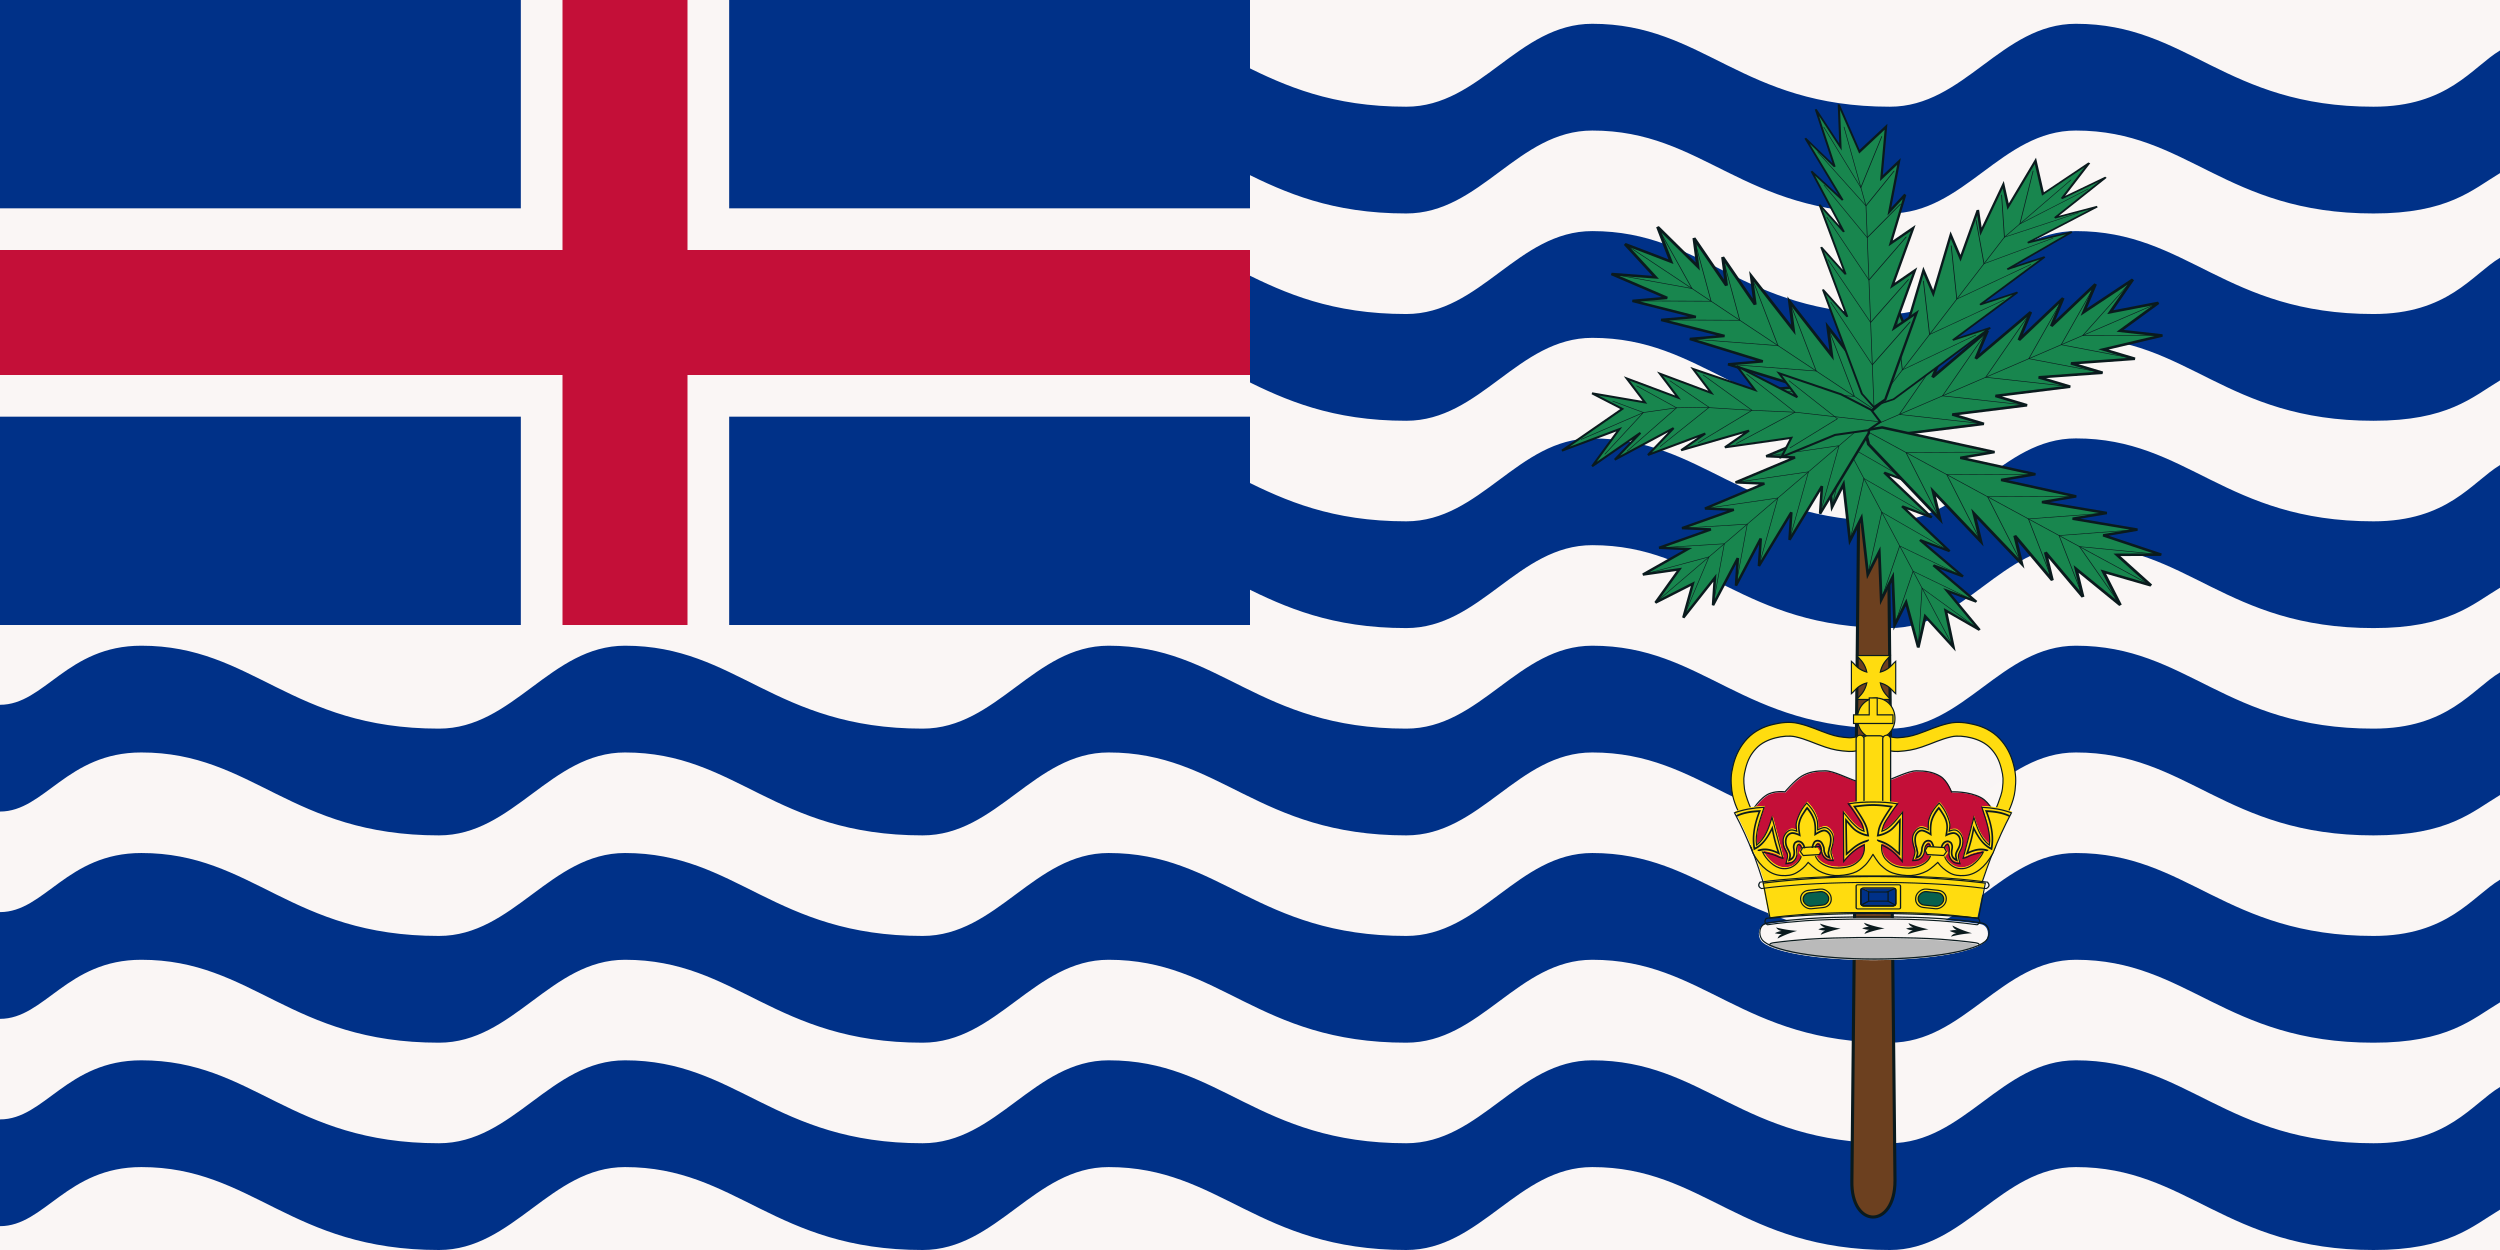 <svg xmlns="http://www.w3.org/2000/svg" xmlns:xlink="http://www.w3.org/1999/xlink" width="600" height="300">
  <defs>
    <path id="e" fill="#ffdc0f" fill-opacity="1" stroke="none" stroke-width="1.176" d="M358.406 213.625c-9.018 2-18.587 5.975-26.125 13.438-6.987 6.917-11.634 15.083-14.312 25-2.507 9.281-2.583 14.802-1.469 24.045 1.434 11.893 8.75 23.83 8.75 23.83l12.61-2.25s-7.598-16.016-8.454-23.111c-1.027-8.523-.995-11.257 1.125-19.108 2.197-8.133 5.386-13.722 10.875-19.156 5.177-5.126 12.47-8.301 19.938-10.032 6.661-1.543 14.188-2.204 20.031-1 11.099 2.288 18.31 5.912 30.375 9.719 8.703 2.746 15.356 3.688 24.156 4.188 5.383.305 11.605-1.038 17.438-2.282 5.832-1.244 10.719-2.531 10.719-2.531l-3.282-12.594s-4.661 1.235-10.156 2.407c-5.495 1.171-12.358 2.122-13.969 2.03-8.297-.47-13.167-1.163-20.969-3.624-11.168-3.525-19.074-7.432-31.687-10.063-8.5-1.773-17.217-.764-25.594 1.094z" color="#0a1a1d" direction="ltr" display="inline" font-family="Bitstream Vera Sans" font-size="medium" font-stretch="normal" font-style="normal" font-variant="normal" font-weight="400" letter-spacing="normal" style="line-height:normal;-inkscape-font-specification:&quot;Bitstream Vera Sans&quot;;text-indent:0;text-align:start;text-decoration-line:none;text-transform:none;marker:none" text-anchor="start" text-decoration="none" visibility="visible" word-spacing="normal" writing-mode="lr-tb"/>
    <path id="f" fill="none" stroke="#0a1a1d" stroke-dasharray="none" stroke-miterlimit="4" stroke-opacity="1" stroke-width="1.176" d="M358.406 213.625c-9.018 2-18.587 5.975-26.125 13.438-6.987 6.917-11.634 15.083-14.312 25-2.507 9.281-2.583 14.802-1.469 24.045 1.434 11.893 8.75 23.83 8.75 23.83l12.61-2.25s-7.598-16.016-8.454-23.111c-1.027-8.523-.995-11.257 1.125-19.108 2.197-8.133 5.386-13.722 10.875-19.156 5.177-5.126 12.47-8.301 19.938-10.032 6.661-1.543 14.188-2.204 20.031-1 11.099 2.288 18.31 5.912 30.375 9.719 8.703 2.746 15.356 3.688 24.156 4.188 5.383.305 11.605-1.038 17.438-2.282 5.832-1.244 10.719-2.531 10.719-2.531l-3.282-12.594s-4.661 1.235-10.156 2.407c-5.495 1.171-12.358 2.122-13.969 2.03-8.297-.47-13.167-1.163-20.969-3.624-11.168-3.525-19.074-7.432-31.687-10.063-8.5-1.773-17.217-.764-25.594 1.094z" color="#0a1a1d" direction="ltr" display="inline" font-family="Bitstream Vera Sans" font-size="medium" font-stretch="normal" font-style="normal" font-variant="normal" font-weight="400" letter-spacing="normal" style="line-height:normal;-inkscape-font-specification:&quot;Bitstream Vera Sans&quot;;text-indent:0;text-align:start;text-decoration-line:none;text-transform:none;marker:none" text-anchor="start" text-decoration="none" visibility="visible" word-spacing="normal" writing-mode="lr-tb"/>
  </defs>
  <clipPath id="b">
    <path d="M0 0h300v150H0z"/>
  </clipPath>
  <path fill="#faf6f5" d="M0 0h600v300H0z"/>
  <path id="a" fill="#003188" d="M600 260.881c-6.723 4.045-12.499 13.498-30.36 13.498-35.711 0-44.641-19.902-71.427-19.902-17.856 0-26.785 19.902-44.641 19.902-35.715 0-44.643-19.902-71.429-19.902-17.857 0-26.786 19.902-44.643 19.902-35.714 0-44.643-19.902-71.428-19.902-17.858 0-26.786 19.902-44.643 19.902-35.714 0-44.643-19.902-71.429-19.902-17.858 0-26.786 19.902-44.643 19.902-35.714 0-44.643-19.902-71.428-19.902-17.858 0-23.215 14.182-33.929 14.182v25.621c10.714 0 16.071-14.181 33.929-14.181 26.785 0 35.714 19.901 71.428 19.901 17.857 0 26.785-19.901 44.643-19.901 26.785 0 35.715 19.901 71.429 19.901 17.857 0 26.785-19.901 44.643-19.901 26.785 0 35.714 19.901 71.428 19.901 17.857 0 26.786-19.901 44.643-19.901 26.786 0 35.714 19.901 71.429 19.901 17.856 0 26.785-19.901 44.641-19.901 26.786 0 35.716 19.901 71.427 19.901 17.861 0 23.637-5.64 30.36-9.684z"/>
  <use xlink:href="#a" transform="translate(0 -49.753)"/>
  <use xlink:href="#a" transform="translate(0 -99.507)"/>
  <use xlink:href="#a" transform="translate(0 -149.26)"/>
  <use xlink:href="#a" transform="translate(0 -199.014)"/>
  <use xlink:href="#a" transform="translate(0 -248.768)"/>
  <path fill="#faf6f5" d="M0 0h290v152H0z"/>
  <g clip-path="url(#b)">
    <path fill="#003188" d="M0 0h300v150H0z"/>
    <path stroke="#faf6f5" stroke-width="50" d="M150 0v200M0 75h350"/>
    <path stroke="#c40f38" stroke-width="30" d="M150 0v200M0 75h350"/>
  </g>
  <path fill="#6c401f" stroke="#0a1a1d" stroke-dasharray="none" stroke-miterlimit="4" stroke-opacity="1" stroke-width=".75" d="m446.523 79.222-2.069 204.161c-.28 11.585 10.345 11.63 10.345 0l-2.069-204.16z"/>
  <g transform="matrix(.439 0 0 .377 122.2 25.058)">
    <g transform="matrix(-.315 .105 -.138 -.303 1046.472 373.319)">
      <g id="c" fill="none" stroke="#0a1a1d">
        <path fill="#18864e" stroke="#0a1a1d" stroke-dasharray="none" stroke-miterlimit="4" stroke-opacity="1" stroke-width="4.453" d="m673.229 325.161 17.717 70.866 35.433-53.15-17.717 88.583 35.433-35.433-35.433 88.582 35.433-35.433-35.433 88.583 35.433-35.433-35.433 106.299 35.433-35.433-35.433 106.299 35.433-35.433-35.433 106.299-17.716 53.151-17.717 17.72-17.717-17.72-17.716-53.151-35.433-106.299 35.433 35.433-35.433-106.299 35.433 35.433-35.433-106.299 35.433 35.433-35.433-88.583 35.433 35.433-35.433-88.582 35.433 35.433-17.717-88.583 35.433 53.15z"/>
        <path d="M673.229 325.161v496.067m-70.866-177.17 70.866 106.299 70.866-106.299"/>
        <path d="m602.363 573.192 70.866 106.299 70.866-106.299"/>
        <path d="m602.363 502.326 70.866 106.299 70.866-106.299"/>
        <path d="m602.363 449.176 70.866 88.583 70.866-88.583"/>
        <path d="m602.363 396.027 70.866 88.582 70.866-88.582"/>
        <path d="m620.079 342.877 53.15 106.299 53.15-106.299"/>
      </g>
    </g>
    <use xlink:href="#c" transform="matrix(.237 -.282 .295 .228 354.567 204.654)"/>
    <use xlink:href="#c" transform="matrix(.152 .335 -.333 .167 907.539 -153.47)"/>
    <use xlink:href="#c" transform="matrix(-.21 .302 -.315 -.199 1141.363 167.58)"/>
    <use xlink:href="#c" transform="matrix(-.208 -.258 .236 -.235 689.986 567.277)"/>
    <g transform="matrix(-.362 -.099 -.21 .318 1222.415 -24.23)">
      <g id="d" fill="none" stroke="#0a1a1d">
        <path fill="#18864e" stroke="#0a1a1d" stroke-dasharray="none" stroke-miterlimit="4" stroke-opacity="1" stroke-width="3.336" d="m744.095 425.197 28.643 70.866 42.223-53.15-10.184 88.583 27.9-35.433-17.716 88.582 25.249-35.433-25.249 88.583 35.433-35.433-35.433 106.299 35.433-35.433-35.433 106.299 35.433-35.433-35.433 106.299-17.716 53.151-17.717 17.72-17.717-17.72-17.716-53.151-35.433-106.299 35.433 35.433-35.433-106.299 35.433 35.433-35.433-106.299 35.433 35.433-45.617-88.583 45.617 35.433-53.15-88.582 42.966 35.433-25.25-88.583 35.433 53.15z"/>
        <path d="m750.673 460.63 28.855 124.016v336.618"/>
        <path d="m719.695 761.811 59.833 88.582 60.682-88.582"/>
        <path d="m717.998 690.945 61.53 88.582 60.682-88.582"/>
        <path d="m718.846 620.079 60.682 88.582 59.833-88.582"/>
        <path d="m716.3 566.929 63.228 70.866 53.149-70.866"/>
        <path d="m708.662 513.78 70.866 70.865 45.406-70.865"/>
        <path d="m719.589 469.222 53.15 86.886 35.327-95.478"/>
      </g>
    </g>
    <use xlink:href="#d" transform="matrix(.361 .104 .013 .381 452.761 -239.266)"/>
    <g fill="none" stroke="#0a1a1d">
      <path fill="#18864e" stroke="#0a1a1d" stroke-dasharray="none" stroke-miterlimit="4" stroke-opacity="1" stroke-width="3.523" d="m354.331 531.496 88.583 88.583 17.716-53.149v88.582l35.433-35.433-17.716 88.583 35.432-35.434-17.716 88.584 35.433-35.433-17.716 106.299 35.433-35.433-35.433 106.299 35.433-35.433-17.717 106.298-17.716 53.151-17.717 17.72-17.717-17.72-17.716-53.151-53.15-82.294 35.434 11.429-35.433-106.299 35.433 35.433-53.15-106.299 35.433 35.433-53.15-88.584 53.15 35.434-70.866-88.583 53.149 35.433-70.866-70.866 70.866 35.433z" transform="matrix(.046 -.365 .326 .065 386.005 315.21)"/>
      <path d="m378.962 560.015 63.952 95.497 17.716 53.15 8.859 45.205 8.858 78.811 9.315 70.866 8.401 141.736" transform="matrix(.046 -.365 .326 .065 386.005 315.21)"/>
      <path d="m425.197 903.544 63.665 70.866 50.749-88.583" transform="matrix(.046 -.365 .326 .065 386.005 315.21)"/>
      <path d="m417.082 814.961 70.579 88.583 50.75-88.583" transform="matrix(.046 -.365 .326 .065 386.005 315.21)"/>
      <path d="m407.48 752.443 70.867 80.235 45.948-88.583M372.047 637.796l88.583 70.866 25.831-70.866" transform="matrix(.046 -.365 .326 .065 386.005 315.21)"/>
      <path d="m360.618 602.363 82.296 53.149 10.515-53.149m-63.665 88.582 81.095 70.866 33.946-70.866" transform="matrix(.046 -.365 .326 .065 386.005 315.21)"/>
    </g>
  </g>
  <path fill="#faf6f5" fill-opacity="1" d="M451.749 194.518h28.445s1.872-4.25 2.083-6.132c.253-2.26.245-2.986-.277-5.07-.541-2.157-1.327-3.64-2.679-5.082-1.275-1.36-3.071-2.202-4.91-2.661-1.642-.41-3.496-.585-4.935-.266-2.734.607-4.51 1.569-7.482 2.579-2.144.729-3.782.978-5.95 1.11-1.326.082-2.858-.274-4.295-.604zm-4.24 0h-28.446s-1.87-4.25-2.082-6.132c-.253-2.26-.245-2.986.278-5.07.54-2.157 1.326-3.64 2.678-5.082 1.275-1.36 3.072-2.202 4.911-2.661 1.64-.41 3.495-.585 4.934-.266 2.734.607 4.51 1.569 7.482 2.579 2.144.729 3.782.978 5.95 1.11 1.326.082 2.858-.274 4.295-.604z" color="#0a1a1d" direction="ltr" display="inline" font-family="Bitstream Vera Sans" font-size="medium" font-stretch="normal" font-style="normal" font-variant="normal" font-weight="400" letter-spacing="normal" opacity=".995" style="line-height:normal;-inkscape-font-specification:&quot;Bitstream Vera Sans&quot;;text-indent:0;text-align:start;text-decoration-line:none;text-transform:none;marker:none" text-anchor="start" text-decoration="none" visibility="visible" word-spacing="normal" writing-mode="lr-tb"/>
  <path fill="#faf6f5" fill-opacity="1" fill-rule="nonzero" d="M445.757 220.315c-4.031.05-8.062.136-12.061.41-2.952.24-6.316.513-9.189.957l-.73.137c-1.809.376-2.063 2.701-1.11 3.966 1.936 2.615 13.41 4.65 26.962 4.65 13.536 0 25.01-2.035 26.946-4.65.952-1.265.699-3.59-1.11-3.966l-.73-.137c-2.857-.444-6.238-.718-9.189-.957-4-.274-8.03-.36-12.061-.41h-3.856z"/>
  <path fill="#0a1a1d" fill-opacity="1" fill-rule="nonzero" d="M452.31 222.81a30.758 33.132 0 0 1-2.793-.632 35.207 37.923 0 0 1-2.174-.718c.206.359.508.718 1.238.991-.587-.017-1.364.222-1.65.36.286.119 1.095.359 1.682.342-.714.273-.984.632-1.142.99a26.69 28.749 0 0 1 1.983-.666 30.843 33.223 0 0 1 2.857-.667zm-10.537.052a26.651 28.708 0 0 1-2.793-.548 24.164 26.029 0 0 1-2.19-.649c.19.359.508.701 1.254.957-.603 0-1.365.274-1.635.41.286.12 1.095.325 1.683.291-.699.29-.968.667-1.127 1.026.619-.257 1.27-.513 1.968-.735.888-.29 1.825-.53 2.84-.753zm-10.458.547a29.86 32.163 0 0 1-2.84-.343 25.868 25.868 0 0 1-2.222-.478c.222.342.555.667 1.317.855-.587.051-1.333.376-1.603.53.302.085 1.111.239 1.698.17-.682.343-.92.736-1.048 1.112a23.137 23.137 0 0 1 1.921-.89 23.797 25.633 0 0 1 2.777-.956zm31.533-.376c-1 .153-1.936.324-2.809.547a19.85 21.381 0 0 0-2.19.666c.206-.359.508-.718 1.254-.957-.587-.017-1.365-.273-1.635-.41.286-.12 1.095-.325 1.682-.308-.698-.29-.968-.65-1.11-1.025.619.273 1.27.512 1.967.752.873.273 1.81.53 2.84.735zm10.426.94c-1 .068-1.936.17-2.824.325a29.278 31.537 0 0 0-2.238.495c.238-.341.571-.667 1.333-.855-.603-.05-1.349-.376-1.619-.53.302-.102 1.111-.256 1.714-.17-.682-.342-.936-.736-1.063-1.111a31.705 34.151 0 0 0 1.92.889 31.874 34.333 0 0 0 2.777.957z"/>
  <path fill="#bababa" fill-opacity="1" fill-rule="nonzero" d="M449.628 225.271c-16.155 0-25.946 1.01-25.137 1.779 5.666 2.546 16.822 3.367 25.138 3.384 8.3-.017 19.455-.838 25.121-3.384.81-.77-8.982-1.778-25.121-1.778z"/>
  <path fill="none" stroke="#0a1a1d" stroke-dasharray="none" stroke-linecap="butt" stroke-linejoin="miter" stroke-miterlimit="4" stroke-opacity="1" stroke-width=".616" d="M1143.523 822.713c.32-.85-1.098-1.099-2.587-1.276-5.777-.744-12.192-1.24-17.898-1.666-8.931-.567-17.933-.744-26.935-.85h-17.26c-9.002.106-18.004.283-26.935.85-5.707.426-12.121.922-17.898 1.666-1.489.177-2.907.425-2.588 1.276" transform="matrix(.448 0 0 .482 -37.317 -169.71)"/>
  <path fill="none" stroke="#0a1a1d" stroke-dasharray="none" stroke-linecap="butt" stroke-linejoin="miter" stroke-miterlimit="4" stroke-opacity="1" stroke-width=".616" d="M1078.843 808.643c-9.002.106-18.004.283-26.935.85-6.593.497-14.106 1.064-20.521 1.985l-1.63.284c-4.04.78-4.608 5.6-2.481 8.222 4.324 5.423 29.948 9.64 60.215 9.64 30.231 0 55.855-4.217 60.179-9.64 2.126-2.623 1.56-7.443-2.481-8.222l-1.63-.284c-6.38-.921-13.929-1.488-20.52-1.985-8.932-.567-17.934-.744-26.936-.85h-8.612z" transform="matrix(.448 0 0 .482 -37.317 -169.71)"/>
  <g stroke-dasharray="none" stroke-miterlimit="4" stroke-width="1.176">
    <g stroke-width="2.417" display="inline">
      <path fill="#c40f38" fill-opacity="1" fill-rule="evenodd" d="m471.405 216.486 1.952-6.14.788-2.542 1.954-1.308 1.979-4.844.932-1.267.144-4.464s-1.367-3.166-3.483-4.303c-3.026-1.626-7.134-1.403-7.134-1.403s-.95-2.703-2.69-3.755-3.672-1.305-5.7-1.305c-2.029 0-5.67 1.953-7.638 2.528-1.023.298-3.334 1.305-3.334 1.305s-2.312-1.007-3.335-1.305c-1.969-.575-5.609-2.528-7.637-2.528-2.029 0-3.898.215-5.701 1.305-1.678 1.014-3.98 3.755-3.98 3.755s-2.637-.385-4.489.815c-2.31 1.497-3.938 4.647-3.938 4.647l.16 4.876.363 1.865 1.493 1.848 1.946 3.733 1.395 3.682 1.492 4.805z"/>
      <path fill="none" stroke="#0a1a1d" stroke-dasharray="none" stroke-linecap="butt" stroke-linejoin="miter" stroke-miterlimit="4" stroke-opacity="1" stroke-width="2.417" d="m1219.614 702.297 17.558-48.6 7.092-20.121 17.575-10.353 17.8-38.344 8.386-10.028 1.294-35.329s-12.298-25.06-31.33-34.06c-27.225-12.874-64.18-11.103-64.18-11.103s-8.536-21.396-24.192-29.722c-15.657-8.327-33.042-10.334-51.29-10.334-18.246 0-50.994 15.463-68.703 20.009-9.207 2.363-29.998 10.333-29.998 10.333s-20.792-7.97-29.999-10.333c-17.709-4.546-50.457-20.009-68.704-20.009-18.247 0-35.064 1.705-51.289 10.334-15.088 8.024-35.803 29.722-35.803 29.722s-23.717-3.051-40.378 6.45c-20.783 11.851-35.428 36.778-35.428 36.778l1.435 38.6 3.272 14.756 13.43 14.63 17.507 29.548 12.543 29.142 13.425 38.034z" display="inline" transform="matrix(.111 0 0 .126 335.833 127.758)"/>
    </g>
    <g stroke-width="1.176">
      <g display="inline">
        <g stroke-width="1.176" color="#0a1a1d" direction="ltr" font-family="Bitstream Vera Sans" font-size="medium" font-stretch="normal" font-style="normal" font-variant="normal" font-weight="400" letter-spacing="normal" text-anchor="start" transform="matrix(-.235 0 0 .253 557.991 119.83)" visibility="visible" word-spacing="normal" writing-mode="lr-tb">
          <use xlink:href="#e" fill-opacity="1" display="inline" style="line-height:normal;-inkscape-font-specification:&quot;Bitstream Vera Sans&quot;;text-indent:0;text-align:start;text-decoration-line:none;text-transform:none;marker:none" text-decoration="none"/>
          <use xlink:href="#f" stroke-dasharray="none" stroke-miterlimit="4" stroke-opacity="1" display="inline" style="line-height:normal;-inkscape-font-specification:&quot;Bitstream Vera Sans&quot;;text-indent:0;text-align:start;text-decoration-line:none;text-transform:none;marker:none" text-decoration="none"/>
        </g>
        <use xlink:href="#g" fill-opacity="1" stroke-dasharray="none" stroke-dashoffset="0" stroke-linecap="butt" stroke-linejoin="miter" stroke-miterlimit="4" stroke-opacity="1" stroke-width="1.768" display="inline" style="marker:none" transform="matrix(-.156 0 0 .168 903.662 60.086)" visibility="visible"/>
        <use xlink:href="#g" fill-opacity="1" stroke-dasharray="none" stroke-dashoffset="0" stroke-linecap="butt" stroke-linejoin="miter" stroke-miterlimit="4" stroke-opacity="1" stroke-width="1.768" display="inline" style="marker:none" transform="matrix(-.156 0 0 .168 904.45 55.85)" visibility="visible"/>
        <use xlink:href="#g" fill-opacity="1" stroke-dasharray="none" stroke-dashoffset="0" stroke-linecap="butt" stroke-linejoin="miter" stroke-miterlimit="4" stroke-opacity="1" stroke-width="1.768" display="inline" style="marker:none" transform="matrix(-.156 0 0 .168 904.212 51.368)" visibility="visible"/>
        <use xlink:href="#g" fill-opacity="1" stroke-dasharray="none" stroke-dashoffset="0" stroke-linecap="butt" stroke-linejoin="miter" stroke-miterlimit="4" stroke-opacity="1" stroke-width="1.768" display="inline" style="marker:none" transform="matrix(-.156 0 0 .168 902.612 47.116)" visibility="visible"/>
        <use xlink:href="#g" fill-opacity="1" stroke-dasharray="none" stroke-dashoffset="0" stroke-linecap="butt" stroke-linejoin="miter" stroke-miterlimit="4" stroke-opacity="1" stroke-width="1.768" display="inline" style="marker:none" transform="matrix(-.156 0 0 .168 899.625 43.783)" visibility="visible"/>
        <use xlink:href="#g" fill-opacity="1" stroke-dasharray="none" stroke-dashoffset="0" stroke-linecap="butt" stroke-linejoin="miter" stroke-miterlimit="4" stroke-opacity="1" stroke-width="1.768" display="inline" style="marker:none" transform="matrix(-.156 0 0 .168 895.89 41.6)" visibility="visible"/>
        <use xlink:href="#g" fill-opacity="1" stroke-dasharray="none" stroke-dashoffset="0" stroke-linecap="butt" stroke-linejoin="miter" stroke-miterlimit="4" stroke-opacity="1" stroke-width="1.768" display="inline" style="marker:none" transform="matrix(-.156 0 0 .168 891.623 40.45)" visibility="visible"/>
        <use xlink:href="#g" fill-opacity="1" stroke-dasharray="none" stroke-dashoffset="0" stroke-linecap="butt" stroke-linejoin="miter" stroke-miterlimit="4" stroke-opacity="1" stroke-width="1.768" display="inline" style="marker:none" transform="matrix(-.156 0 0 .168 887.25 40.68)" visibility="visible"/>
        <use xlink:href="#g" fill-opacity="1" stroke-dasharray="none" stroke-dashoffset="0" stroke-linecap="butt" stroke-linejoin="miter" stroke-miterlimit="4" stroke-opacity="1" stroke-width="1.768" display="inline" style="marker:none" transform="matrix(-.156 0 0 .168 875.407 44.013)" visibility="visible"/>
        <use xlink:href="#g" fill-opacity="1" stroke-dasharray="none" stroke-dashoffset="0" stroke-linecap="butt" stroke-linejoin="miter" stroke-miterlimit="4" stroke-opacity="1" stroke-width="1.768" display="inline" style="marker:none" transform="matrix(-.156 0 0 .168 883.089 41.945)" visibility="visible"/>
        <use xlink:href="#g" fill-opacity="1" stroke-dasharray="none" stroke-dashoffset="0" stroke-linecap="butt" stroke-linejoin="miter" stroke-miterlimit="4" stroke-opacity="1" stroke-width="1.768" display="inline" style="marker:none" transform="matrix(-.156 0 0 .168 879.248 43.209)" visibility="visible"/>
      </g>
      <g stroke-width="1.176" color="#0a1a1d" direction="ltr" font-family="Bitstream Vera Sans" font-size="medium" font-stretch="normal" font-style="normal" font-variant="normal" font-weight="400" letter-spacing="normal" text-anchor="start" transform="matrix(.235 0 0 .253 341.256 119.83)" visibility="visible" word-spacing="normal" writing-mode="lr-tb">
        <use xlink:href="#e" fill-opacity="1" display="inline" style="line-height:normal;-inkscape-font-specification:&quot;Bitstream Vera Sans&quot;;text-indent:0;text-align:start;text-decoration-line:none;text-transform:none;marker:none" text-decoration="none"/>
        <use xlink:href="#f" stroke-dasharray="none" stroke-miterlimit="4" stroke-opacity="1" display="inline" style="line-height:normal;-inkscape-font-specification:&quot;Bitstream Vera Sans&quot;;text-indent:0;text-align:start;text-decoration-line:none;text-transform:none;marker:none" text-decoration="none"/>
      </g>
      <use xlink:href="#g" fill-opacity="1" stroke-dasharray="none" stroke-dashoffset="0" stroke-linecap="butt" stroke-linejoin="miter" stroke-miterlimit="4" stroke-opacity="1" stroke-width="1.768" display="inline" style="marker:none" transform="matrix(.156 0 0 .168 -4.414 60.086)" visibility="visible"/>
      <use xlink:href="#g" fill-opacity="1" stroke-dasharray="none" stroke-dashoffset="0" stroke-linecap="butt" stroke-linejoin="miter" stroke-miterlimit="4" stroke-opacity="1" stroke-width="1.768" display="inline" style="marker:none" transform="matrix(.156 0 0 .168 -5.203 55.85)" visibility="visible"/>
      <use xlink:href="#g" fill-opacity="1" stroke-dasharray="none" stroke-dashoffset="0" stroke-linecap="butt" stroke-linejoin="miter" stroke-miterlimit="4" stroke-opacity="1" stroke-width="1.768" display="inline" style="marker:none" transform="matrix(.156 0 0 .168 -4.965 51.368)" visibility="visible"/>
      <use xlink:href="#g" fill-opacity="1" stroke-dasharray="none" stroke-dashoffset="0" stroke-linecap="butt" stroke-linejoin="miter" stroke-miterlimit="4" stroke-opacity="1" stroke-width="1.768" display="inline" style="marker:none" transform="matrix(.156 0 0 .168 -3.364 47.116)" visibility="visible"/>
      <use xlink:href="#g" fill-opacity="1" stroke-dasharray="none" stroke-dashoffset="0" stroke-linecap="butt" stroke-linejoin="miter" stroke-miterlimit="4" stroke-opacity="1" stroke-width="1.768" display="inline" style="marker:none" transform="matrix(.156 0 0 .168 -.377 43.783)" visibility="visible"/>
      <use xlink:href="#g" fill-opacity="1" stroke-dasharray="none" stroke-dashoffset="0" stroke-linecap="butt" stroke-linejoin="miter" stroke-miterlimit="4" stroke-opacity="1" stroke-width="1.768" display="inline" style="marker:none" transform="matrix(.156 0 0 .168 3.357 41.6)" visibility="visible"/>
      <use xlink:href="#g" fill-opacity="1" stroke-dasharray="none" stroke-dashoffset="0" stroke-linecap="butt" stroke-linejoin="miter" stroke-miterlimit="4" stroke-opacity="1" stroke-width="1.768" display="inline" style="marker:none" transform="matrix(.156 0 0 .168 7.624 40.45)" visibility="visible"/>
      <use xlink:href="#g" fill-opacity="1" stroke-dasharray="none" stroke-dashoffset="0" stroke-linecap="butt" stroke-linejoin="miter" stroke-miterlimit="4" stroke-opacity="1" stroke-width="1.768" display="inline" style="marker:none" transform="matrix(.156 0 0 .168 11.998 40.68)" visibility="visible"/>
      <use xlink:href="#g" fill-opacity="1" stroke-dasharray="none" stroke-dashoffset="0" stroke-linecap="butt" stroke-linejoin="miter" stroke-miterlimit="4" stroke-opacity="1" stroke-width="1.768" display="inline" style="marker:none" transform="matrix(.156 0 0 .168 23.84 44.013)" visibility="visible"/>
      <use xlink:href="#g" fill-opacity="1" stroke-dasharray="none" stroke-dashoffset="0" stroke-linecap="butt" stroke-linejoin="miter" stroke-miterlimit="4" stroke-opacity="1" stroke-width="1.768" display="inline" style="marker:none" transform="matrix(.156 0 0 .168 16.159 41.945)" visibility="visible"/>
      <use xlink:href="#g" fill-opacity="1" stroke-dasharray="none" stroke-dashoffset="0" stroke-linecap="butt" stroke-linejoin="miter" stroke-miterlimit="4" stroke-opacity="1" stroke-width="1.768" display="inline" style="marker:none" transform="matrix(.156 0 0 .168 20 43.209)" visibility="visible"/>
      <g stroke-width=".972">
        <path fill="#ffdc0f" fill-opacity="1" stroke="#0a1a1d" stroke-dasharray="none" stroke-miterlimit="4" stroke-opacity="1" stroke-width=".972" d="M185.96 37.047c1.567-1.984 3.44-3.458 4.956-5.475 1.594-2.12 2.81-4.798 3.436-7.503-2.771.69-5.45 1.907-7.57 3.5-2.016 1.518-3.49 3.39-5.474 4.957V7.116c1.984 1.567 3.458 3.439 5.475 4.956 2.12 1.594 4.798 2.81 7.569 3.501-.625-2.705-1.842-5.383-3.436-7.503-1.517-2.017-3.389-3.49-4.956-5.475h28.151c-1.567 1.984-3.439 3.458-4.956 5.475-1.594 2.12-2.81 4.798-3.435 7.503 2.77-.69 5.45-1.907 7.569-3.501 2.017-1.517 3.49-3.39 5.474-4.956v25.41c-1.984-1.567-3.457-3.439-5.474-4.956-2.12-1.594-4.798-2.81-7.57-3.501.626 2.705 1.842 5.383 3.436 7.503 1.517 2.017 3.39 3.49 4.956 5.475z" display="inline" transform="matrix(.284 0 0 .306 392.844 156.536)"/>
        <use xlink:href="#g" fill-opacity="1" stroke-dasharray="none" stroke-dashoffset="0" stroke-linecap="butt" stroke-linejoin="miter" stroke-miterlimit="4" stroke-opacity="1" stroke-width="1.461" display="inline" style="marker:none" transform="matrix(.189 0 0 .203 -58.467 2.86)" visibility="visible"/>
      </g>
      <g stroke-width="1.247">
        <g stroke-width=".675" display="inline" visibility="visible">
          <path fill="#ffdc0f" fill-opacity="1" d="M2700.19 785.026a10.489 10.66 0 1 1-20.977 0 10.489 10.66 0 1 1 20.977 0z" display="inline" style="marker:none" transform="matrix(.429 0 0 .454 -703.591 -183.976)"/>
          <path fill="none" stroke="#0a1a1d" stroke-dasharray="none" stroke-dashoffset="0" stroke-linecap="butt" stroke-linejoin="miter" stroke-miterlimit="4" stroke-opacity="1" stroke-width=".649" d="M2700.19 785.026a10.489 10.66 0 1 1-20.977 0 10.489 10.66 0 1 1 20.977 0z" display="inline" style="marker:none" transform="matrix(.429 0 0 .454 -703.591 -183.976)"/>
        </g>
        <g stroke-width="1.247">
          <path fill="#ffdc0f" fill-opacity="1" d="M448.663 167.515v4.066h-3.776v2.07h9.472v-2.07h-3.781v-4.066z"/>
          <path fill="none" stroke="#0a1a1d" stroke-dasharray="none" stroke-miterlimit="4" stroke-opacity="1" stroke-width="1.247" d="M195.844 28.437V45.5H178.78v8.687h42.813V45.5H204.5V28.437z" display="inline" transform="matrix(.221 0 0 .238 405.334 160.738)"/>
        </g>
      </g>
      <g stroke-width="1.176">
        <g stroke-width="1.176">
          <g transform="matrix(.235 0 0 .253 403.883 167.747)" visibility="visible">
            <rect width="25.322" height="71.72" x="182.326" y="34.934" fill="#ffdc0f" fill-opacity="1" fill-rule="evenodd" display="inline" ry="6.386" style="marker:none"/>
            <rect width="25.322" height="71.72" x="182.326" y="34.934" fill="none" stroke="#0a1a1d" stroke-dasharray="none" stroke-dashoffset="0" stroke-linecap="butt" stroke-linejoin="miter" stroke-miterlimit="4" stroke-opacity="1" stroke-width="1.176" display="inline" ry="6.386" style="marker:none"/>
          </g>
          <g stroke-dasharray="none" stroke-miterlimit="4" stroke-width="1.154" display="inline" visibility="visible">
            <g transform="matrix(.269 0 0 .229 385.928 -39.096)">
              <rect width="7.041" height="79.256" x="221.335" y="941.218" fill="#ffdc0f" fill-opacity="1" fill-rule="evenodd" display="inline" ry="3.8" style="marker:none"/>
              <path fill="none" stroke="#0a1a1d" stroke-dasharray="none" stroke-dashoffset="0" stroke-linecap="butt" stroke-linejoin="miter" stroke-miterlimit="4" stroke-opacity="1" stroke-width="1.154" d="M224.855 941.218c1.95 0 3.52 1.694 3.52 3.8v71.655c0 2.105-1.57 3.8-3.52 3.8s-3.52-1.695-3.52-3.8v-71.656c0-2.105 1.57-3.8 3.52-3.8z" display="inline" style="marker:none"/>
            </g>
            <g transform="matrix(.269 0 0 .229 387.161 -39.096)">
              <rect width="7.041" height="79.256" x="240.494" y="941.218" fill="#ffdc0f" fill-opacity="1" fill-rule="evenodd" display="inline" ry="3.8" style="marker:none"/>
              <rect width="7.041" height="79.256" x="240.494" y="941.218" fill="none" stroke="#0a1a1d" stroke-dasharray="none" stroke-dashoffset="0" stroke-linecap="butt" stroke-linejoin="miter" stroke-miterlimit="4" stroke-opacity="1" stroke-width="1.154" display="inline" ry="3.8" style="marker:none"/>
            </g>
          </g>
        </g>
        <g stroke-width=".884">
          <use xlink:href="#g" fill-opacity="1" stroke-dasharray="none" stroke-dashoffset="0" stroke-linecap="butt" stroke-linejoin="miter" stroke-miterlimit="4" stroke-opacity="1" stroke-width="1.768" display="inline" style="marker:none" transform="matrix(.156 0 0 .168 29.714 44.948)" visibility="visible"/>
          <use xlink:href="#g" fill-opacity="1" stroke-dasharray="none" stroke-dashoffset="0" stroke-linecap="butt" stroke-linejoin="miter" stroke-miterlimit="4" stroke-opacity="1" stroke-width="1.768" display="inline" style="marker:none" transform="matrix(.156 0 0 .168 29.714 48.512)" visibility="visible"/>
          <use xlink:href="#g" fill-opacity="1" stroke-dasharray="none" stroke-dashoffset="0" stroke-linecap="butt" stroke-linejoin="miter" stroke-miterlimit="4" stroke-opacity="1" stroke-width="1.768" display="inline" style="marker:none" transform="matrix(.156 0 0 .168 29.714 52.082)" visibility="visible"/>
          <use xlink:href="#g" fill-opacity="1" stroke-dasharray="none" stroke-dashoffset="0" stroke-linecap="butt" stroke-linejoin="miter" stroke-miterlimit="4" stroke-opacity="1" stroke-width="1.768" display="inline" style="marker:none" transform="matrix(.156 0 0 .168 29.714 55.652)" visibility="visible"/>
          <use xlink:href="#g" fill-opacity="1" stroke-dasharray="none" stroke-dashoffset="0" stroke-linecap="butt" stroke-linejoin="miter" stroke-miterlimit="4" stroke-opacity="1" stroke-width="1.768" display="inline" style="marker:none" transform="matrix(.156 0 0 .168 29.714 59.222)" visibility="visible"/>
        </g>
      </g>
      <g stroke-width="1.176">
        <path fill="#ffdc0f" fill-opacity="1" d="M479.03 202.568c-1.577 3.796-2.839 7.503-4.076 11.316h-50.818c-1.196-3.686-2.416-7.652-3.92-11.316 0 0 3.163 4.767 5.532 5.92 1.315.64 2.96.831 4.32.31 1.793-.686 4.178-4.19 4.178-4.19s2.144 2.704 3.601 3.414c1.368.667 2.967.694 4.466.621 1.327-.065 2.796-.118 3.89-.93 1.654-1.231 3.312-5.432 3.312-5.432s1.604 3.305 2.881 4.5c1.054.986 2.377 1.722 3.745 2.017 1.37.295 2.865.2 4.178-.31 1.78-.691 4.61-3.569 4.61-3.569s1.947 2.602 3.312 3.259c1.322.635 2.913.822 4.322.465 1.491-.378 2.744-1.541 3.89-2.638 1.021-.978 2.577-3.437 2.577-3.437z" display="inline"/>
        <path fill="none" stroke="#0a1a1d" stroke-linecap="butt" stroke-linejoin="miter" stroke-opacity="1" d="M-147.292 1086.949c-6.72 15.023-12.101 29.69-17.375 44.782h-216.625c-5.098-14.589-10.297-30.282-16.708-44.782 0 0 13.482 18.865 23.579 23.427 5.608 2.534 12.622 3.29 18.42 1.228 7.642-2.717 17.808-16.58 17.808-16.58s9.14 10.7 15.35 13.51c5.83 2.638 12.645 2.745 19.036 2.456 5.655-.256 11.92-.469 16.579-3.684 7.055-4.87 14.123-21.492 14.123-21.492s6.838 13.078 12.28 17.807c4.492 3.903 10.131 6.816 15.965 7.983 5.835 1.167 12.21.79 17.808-1.228 7.587-2.736 19.649-14.123 19.649-14.123s8.301 10.296 14.123 12.895c5.635 2.515 12.414 3.255 18.42 1.842 6.358-1.496 11.699-6.1 16.58-10.439 4.356-3.872 10.988-13.602 10.988-13.602z" display="inline" transform="matrix(.235 0 0 .253 513.583 -72.093)"/>
        <path fill="#ffdc0f" fill-opacity="1" d="M449.623 204.719s-1.159 1.921-1.871 2.577c-.99.912-1.64 1.461-2.912 1.893-1.269.43-3.038.673-4.367.595-1.285-.076-2.607-.477-3.764-1.082-1.007-.525-2.61-2.054-2.61-2.054-.78 1.09-1.773 1.855-2.718 2.42-1.208.723-2.402.788-3.656.716-2.55-.148-4.928-1.864-6.835-5.342a92.37 92.37 0 0 0-4.437-9.688c2.048-.78 4.435-1.197 7.082-1.332-1.077 3.268-2.194 6.45-1.799 9.08 2.224-1.793 2.944-4.236 3.71-6.658l2.585 9.807c-1.57-.296-.735-.646-4.856-1.487.826 1.677 2.716 3.748 4.8 3.952 1.402.137 2.42-.33 3.31-1.162.64-.598 1.223-1.388 1.215-2.28l-.013-1.53c-.002-.327-.378-.79-.682-.795-.29-.005-.37.502-.448.803-.155.602.156 1.273 0 1.875-.172.663-.502 1.187-1.044 1.553-.451.304-1.541.375-1.541.375l.348-1.447c.245-1.02-.674-1.811-.895-2.838-.143-.661-.221-1.4 0-2.035.239-.688.722-1.357 1.342-1.66.227-.112.498-.127.746-.108.35.027 1.044.268 1.044.268s-.199-1.034-.149-1.66c.06-.76.658-2.168.995-2.839.558-1.114 1.447-2.118 1.548-2.226.097.105 1.06 1.07 1.69 2.14.378.645.767 1.576.876 2.33.09.62.058 1.934.058 1.934s1.025-.453 1.373-.506c.246-.037.518-.043.75.051.639.257 1.165.888 1.447 1.556.262.617.231 1.36.132 2.03-.155 1.041-.722 1.846-.411 2.846l.44 1.416s-1.092.012-1.562-.258c-.564-.325-.927-.823-1.142-1.472-.194-.588-.081-1.31-.419-1.816-.15-.224-.359-.473-.647-.447-.304.028-.517.561-.53.889l-.053 1.377c-.016.424.163.863.373 1.206.515.839 1.283 1.348 2.148 1.725.938.41 1.783.567 2.795.58.844.01 2.31-.138 3.11-.43.985-.358 1.565-.813 2.327-1.575.429-.43.716-1.053.905-1.65.218-.69.14-1.877.14-1.877-.98.4-1.833.938-2.601 1.567-.868.71-1.629 1.537-2.345 2.41l-.07-11.856c1.021 1.214 1.763 2.3 2.784 3.214.86.77 1.302 1.063 2.162 1.364-.246-.954-.328-1.533-.963-2.487-.879-1.322-1.735-2.742-2.799-4.064 1.96-.352 3.918-.446 5.904-.446s3.944.094 5.904.446c-1.064 1.322-1.92 2.742-2.8 4.064-.633.954-.716 1.533-.962 2.487.86-.301 1.302-.594 2.162-1.364 1.02-.914 1.763-2 2.784-3.214l-.07 11.856c-.716-.873-1.477-1.7-2.345-2.41a10.129 10.129 0 0 0-2.6-1.567s-.079 1.188.139 1.876c.189.598.476 1.221.905 1.651.763.762 1.342 1.217 2.327 1.576.8.29 2.266.44 3.11.43 1.012-.014 1.857-.17 2.795-.58.865-.378 1.632-.887 2.148-1.726.21-.343.39-.782.373-1.205l-.054-1.378c-.012-.328-.225-.861-.528-.889-.29-.026-.498.223-.648.447-.338.507-.225 1.228-.42 1.816-.214.65-.577 1.147-1.141 1.472-.47.27-1.562.258-1.562.258l.44-1.416c.311-1-.256-1.805-.41-2.846-.1-.67-.13-1.413.13-2.03.283-.668.809-1.299 1.447-1.556.233-.093.505-.088.751-.05.348.052 1.373.505 1.373.505s-.033-1.314.057-1.935c.11-.753.498-1.684.878-2.329.629-1.07 1.592-2.035 1.69-2.14.1.108.989 1.112 1.547 2.226.337.671.935 2.079.995 2.839.05.626-.15 1.66-.15 1.66s.694-.241 1.045-.268c.248-.019.52-.004.746.107.62.304 1.103.973 1.342 1.66.221.636.143 1.375 0 2.036-.22 1.027-1.14 1.818-.895 2.838l.348 1.447s-1.09-.07-1.541-.375c-.542-.366-.872-.89-1.044-1.553-.156-.602.154-1.273 0-1.875-.078-.3-.158-.808-.448-.804-.304.005-.68.469-.682.797l-.014 1.53c-.007.89.576 1.681 1.216 2.28.891.831 1.908 1.298 3.31 1.16 2.084-.203 3.974-2.274 4.8-3.951-4.121.841-3.287 1.19-4.856 1.487l2.585-9.807c.766 2.422 1.486 4.865 3.71 6.659.395-2.63-.722-5.813-1.799-9.081 2.647.135 5.034.551 7.082 1.332a92.444 92.444 0 0 0-4.437 9.688c-1.907 3.478-4.286 5.194-6.835 5.342-1.254.072-2.448.007-3.656-.716-.945-.565-1.938-1.33-2.717-2.42 0 0-1.604 1.53-2.61 2.054-1.159.605-2.48 1.006-3.765 1.082-1.329.078-3.099-.164-4.367-.595-1.271-.432-1.922-.98-2.912-1.893-.712-.656-1.871-2.577-1.871-2.577z" display="inline"/>
        <path fill="#ffdc0f" fill-opacity="1" d="M427.725 209.784c-2.55-.148-4.928-1.864-6.835-5.342a92.37 92.37 0 0 0-4.437-9.688c2.048-.78 4.435-1.197 7.082-1.332-1.077 3.268-2.194 6.45-1.799 9.08 2.224-1.793 2.944-4.236 3.71-6.658l2.585 9.807c-1.57-.296-.735-.646-4.856-1.487.826 1.677 2.716 3.748 4.8 3.952zm43.545-1.668c2.085-.204 3.975-2.275 4.8-3.952-4.12.841-3.286 1.19-4.855 1.487l2.585-9.807c.766 2.422 1.486 4.865 3.71 6.659.395-2.63-.722-5.813-1.799-9.081 2.647.135 5.034.551 7.082 1.332a92.444 92.444 0 0 0-4.437 9.688c-1.907 3.478-4.286 5.194-6.835 5.342l-.049.097z" display="inline"/>
        <path fill="#ffdc0f" fill-opacity="1" d="M440.473 209.784c-1.285-.076-2.607-.477-3.764-1.082-1.007-.525-2.61-2.054-2.61-2.054-.78 1.09-1.773 1.855-2.718 2.42-1.208.723-2.402.788-3.656.716l-.044.473.294-2.141c1.402.137 2.42-.33 3.31-1.162.64-.598 1.223-1.388 1.215-2.28l-.013-1.53c-.002-.327-.378-.79-.682-.795-.29-.005-.37.502-.448.803-.155.602.156 1.273 0 1.875-.172.663-.502 1.187-1.044 1.553-.451.304-1.541.375-1.541.375l.348-1.447c.245-1.02-.674-1.811-.895-2.838-.143-.661-.221-1.4 0-2.035.239-.688.722-1.357 1.342-1.66.227-.112.498-.127.746-.108.35.027 1.044.268 1.044.268s-.199-1.034-.149-1.66c.06-.76.658-2.168.995-2.839.558-1.114 1.447-2.118 1.548-2.226.097.105 1.06 1.07 1.69 2.14.378.645.767 1.576.876 2.33.09.62.058 1.934.058 1.934s1.025-.453 1.373-.506c.246-.037.518-.043.75.051.639.257 1.165.888 1.447 1.556.262.617.231 1.36.132 2.03-.155 1.041-.722 1.846-.411 2.846l.44 1.416s-1.092.012-1.562-.258c-.564-.325-.927-.823-1.142-1.472-.194-.588-.081-1.31-.419-1.816-.15-.224-.359-.473-.647-.447-.304.028-.517.561-.53.889l-.053 1.377c-.016.424.163.863.373 1.206.515.839 1.283 1.348 2.148 1.725.938.41 1.783.567 2.795.58z" display="inline"/>
        <path fill="#0a1a1d" fill-opacity="1" d="m-203.848 1095.145-.126-.21c-.15-2.57.719-6.97.719-6.97.484-2.19 2.361-4.532 4.687-5.374 1.254-.455 2.777-.629 4.125.03.823.403 1.486.715 2.032 1.282.545.567.884 1.312 1.25 2.375.535 1.553.302 3.174.03 4.562-.446 2.291-.396 4.294.25 5.844.458 1.095 1.378 1.916 2.563 2.625-.22-.783-.379-1.163-.5-2.031-.179-1.288.039-2.617.532-3.781.858-2.029 2.042-3.627 2.843-5.407.764-1.697 1.164-3.62 1.032-5.437-.11-1.5-.552-3.048-1.407-4.125-.926-1.168-2.34-2.137-3.75-2.406-1.254-.24-3.315.187-4.968.718-1.654.532-2.907 1.125-2.907 1.125l-1.468.688.25-1.594c.859-5.36 1.618-8.081 0-13.094-.666-2.06-1.777-4.334-3.657-6.968-.912-1.28-1.932-2.808-3.093-4.22-3.028 3.448-5.14 6.94-6.344 10.47-1.32 3.863-1.372 9-1.063 13.125l.125 1.656-1.406-.844s-1.599-.98-3.531-1.906c-1.933-.926-4.288-1.743-5.281-1.656-1.874.164-3.125 1.06-4.344 2.625-1.035 1.328-1.258 2.48-1.469 4.312-.133 1.158.158 3.335.344 4.75.217 1.659 1.194 3.403 1.469 5.5.09.693.305 1.237.468 1.906.163.67.245 1.455.063 2.375-.126.637-.314 1.096-.563 1.875.48-.232.81-.349 1.063-.53.927-.667 1.303-1.849 1.906-3.282.324-.772.396-1.464.438-2.281.041-.817.082-1.778.5-2.844.714-1.821 1.554-3.984 3.406-5.313 1.516-1.087 3.538-1.39 5.312-.843 1.051.323 1.803.972 2.344 1.718.54.747.904 1.563 1.281 2.375.484 1.04.773 2.598 1 3.97a44.76 44.76 0 0 1 .344 2.53l.031.125-.03.157-1.292 4.291-1.646-.37 1.25-4.105a60.172 60.172 0 0 0-.344-2.344c-.219-1.32-.55-2.897-.844-3.53-.387-.833-.735-1.556-1.125-2.095-.39-.539-.786-.883-1.469-1.093-1.223-.377-2.81-.147-3.843.593-1.311.94-2.106 2.76-2.813 4.563-.307.783-.333 1.487-.375 2.312-.042.825-.086 1.785-.531 2.844-.552 1.312-1.009 2.928-2.5 4-1.1.79-3.094 1.563-3.094 1.563l-1.75.718.625-1.78s.881-2.614 1.063-3.532c.125-.636.074-1.095-.063-1.656-.137-.562-.385-1.214-.5-2.094-.217-1.659-1.194-3.403-1.469-5.5-.179-1.367-.531-3.527-.343-5.156.219-1.901.538-3.552 1.812-5.188 1.396-1.792 3.166-3.043 5.531-3.25 1.87-.164 4.17.846 6.188 1.813 1.298.621 1.692.907 2.344 1.28-.212-3.959-.148-8.526 1.156-12.343 1.382-4.047 3.75-8.036 7.344-11.906l.625-.656.625.656c1.67 1.798 2.812 3.772 3.843 5.219 1.967 2.757 3.185 5.202 3.907 7.437 1.546 4.788.979 8.057.25 12.469.569-.24.767-.372 1.75-.688 1.767-.568 3.922-1.105 5.78-.75 1.902.363 3.614 1.528 4.782 3 1.16 1.462 1.655 3.33 1.781 5.063.157 2.15-.318 4.35-1.187 6.281-.899 1.997-2.088 3.589-2.844 5.375-.38.9-.567 1.943-.437 2.875.194 1.396.937 3.656.937 3.656l.531 1.594-1.625-.531c-2.593-.88-4.292-2.474-5.125-4.469-.833-1.995-.829-4.324-.343-6.812.254-1.307.39-2.613.03-3.657-.332-.965-.574-1.437-.874-1.75-.3-.312-.762-.546-1.563-.937-.739-.362-1.88-.306-2.812.03-1.546.56-3.395 2.628-3.563 4.095-.296 2.589-1.03 5.222-2.28 6.863zm48.75-3.052.437-.875-.938-.312c-6.98-2.21-13.424-.538-19.5 2.031a134.46 134.46 0 0 0 5.656-20.125c6.625 11.903 12.246 15.797 17.532 18.219l.968.437.22-1.062c1.576-8.127 1.698-18.955-4.97-35.063 7.472.388 14.902 1.284 22.282 4.563l.687-1.563c-8.101-3.6-16.193-4.494-24.187-4.844l-1.375-.062.562 1.25c6.848 15.897 6.849 26.243 5.469 34.22-5.079-2.472-10.219-6.205-16.781-18.72l-1.157-2.187-.437 2.438c-1.426 7.888-3.65 15.789-6.656 23.687l-.75 1.938 1.875-.876c6.136-2.784 12.342-4.598 19.03-2.843l.166.103zm-233.064.25c6.68-1.743 12.871.062 19 2.844l1.875.875-.718-1.937c-3.007-7.898-5.231-15.799-6.657-23.688l-.437-2.437-1.156 2.188c-6.565 12.52-11.732 16.247-16.813 18.718-1.38-7.976-1.347-18.322 5.5-34.219l.531-1.25-1.343.063c-7.994.35-16.086 1.244-24.188 4.843l.688 1.563c7.388-3.283 14.8-4.176 22.281-4.563-6.668 16.108-6.546 26.936-4.969 35.063l.188 1.062 1-.437c5.281-2.42 10.913-6.305 17.531-18.188a134.566 134.566 0 0 0 5.656 20.094c-6.076-2.569-12.52-4.241-19.5-2.031l-.937.312.437.875-.18.091 2.211.16zm54.884 3.778-.977-3.652c.017-.154.11-1.031.312-2.25.219-1.321.58-2.898.875-3.531.387-.833.735-1.555 1.125-2.094.39-.54.787-.884 1.469-1.094 1.223-.377 2.78-.147 3.812.594 1.311.94 2.138 2.76 2.844 4.562.307.783.333 1.488.375 2.313.042.825.086 1.784.531 2.844.552 1.312 1.009 2.928 2.5 4 1.1.79 3.094 1.562 3.094 1.562l1.719.719-.594-1.781s-.88-2.614-1.062-3.532c-.126-.635-.075-1.094.062-1.656.137-.562.354-1.214.469-2.094.217-1.659 1.194-3.403 1.469-5.5.179-1.366.562-3.526.375-5.156-.22-1.901-.538-3.551-1.813-5.188-1.396-1.792-3.165-3.042-5.531-3.25-1.87-.163-4.17.846-6.188 1.813-1.297.622-1.692.908-2.343 1.281.211-3.96.147-8.526-1.157-12.344-1.382-4.047-3.75-8.036-7.343-11.906l-.625-.656-.625.656c-1.67 1.798-2.844 3.773-3.875 5.219-1.967 2.757-3.154 5.202-3.875 7.438-1.546 4.788-.98 8.056-.25 12.468-.57-.24-.76-.369-1.75-.687-1.768-.568-3.922-1.106-5.782-.75-1.9.363-3.613 1.527-4.78 3-1.16 1.462-1.656 3.33-1.782 5.062-.156 2.15.319 4.351 1.187 6.281.9 1.998 2.088 3.59 2.844 5.376.38.899.536 1.942.406 2.874-.194 1.396-.906 3.657-.906 3.657l-.531 1.594 1.625-.532c2.594-.88 4.292-2.474 5.125-4.469.833-1.994.829-4.323.344-6.812-.255-1.307-.39-2.613-.032-3.656.333-.966.575-1.438.875-1.75.3-.312.731-.546 1.532-.938.739-.361 1.912-.306 2.843.031 1.546.56 3.232 2.65 3.563 4.094v.03c.008.043.806 4.51.687 6.532l2.006.355c-.167-2.83-1.037-7.23-1.037-7.23-.484-2.19-2.33-4.532-4.656-5.374-1.254-.454-2.807-.629-4.156.03-.823.403-1.455.715-2 1.282-.546.567-.916 1.312-1.282 2.375-.534 1.554-.302 3.174-.03 4.563.446 2.29.397 4.293-.25 5.843-.458 1.095-1.346 1.916-2.532 2.625.22-.783.38-1.163.5-2.031.18-1.287-.038-2.617-.531-3.781-.859-2.028-2.043-3.627-2.844-5.406-.764-1.698-1.195-3.62-1.062-5.438.108-1.5.551-3.048 1.406-4.125.926-1.168 2.37-2.137 3.781-2.406 1.255-.24 3.284.187 4.938.719a28.784 28.784 0 0 1 2.937 1.125l1.469.687-.281-1.594c-.86-5.36-1.588-8.081.03-13.093.666-2.061 1.746-4.334 3.626-6.97.913-1.28 1.962-2.806 3.125-4.218 3.027 3.446 5.139 6.94 6.343 10.469 1.32 3.863 1.34 9 1.032 13.125l-.094 1.656 1.406-.844s1.568-.98 3.5-1.906c1.933-.926 4.319-1.743 5.313-1.656 1.874.164 3.124 1.06 4.344 2.625 1.034 1.328 1.257 2.48 1.468 4.312.134 1.158-.19 3.335-.375 4.75-.217 1.66-1.162 3.404-1.437 5.5-.091.693-.306 1.237-.469 1.907-.163.669-.276 1.454-.094 2.375.126.636.314 1.096.563 1.875-.48-.233-.809-.35-1.063-.532-.927-.666-1.303-1.848-1.906-3.281-.324-.771-.364-1.464-.406-2.281-.042-.817-.082-1.778-.5-2.844-.714-1.821-1.554-3.984-3.406-5.312-1.516-1.088-3.539-1.39-5.313-.844a4.577 4.577 0 0 0-2.375 1.719c-.54.746-.872 1.562-1.25 2.375-.484 1.04-.773 2.597-1 3.968a76.772 76.772 0 0 0-.375 2.532v.125l.031.156 1.009 3.746.497.054 1.159-.428zm64.68-13.84.03-1.062 1.032.25c4.755 1.192 8.39 2.803 11.406 4.593 3.827 2.272 6.653 4.822 9.625 7.282l.5-28.22c-2.533 2.797-4.91 5.792-8.406 8.188-2.856 1.957-8.21 4.529-13.22 5.094l-1.187.125.25-1.156c.705-3.18.685-5.39 2.282-9.156 1.514-3.574 4.708-8.757 11.062-17.438-5.495-.607-10.283-1.281-17.437-1.281-7.153 0-11.913.674-17.407 1.281 6.354 8.68 9.548 13.864 11.063 17.438 1.596 3.767 1.576 5.975 2.281 9.156l.25 1.156-1.187-.125c-5.01-.565-10.364-3.137-13.22-5.094-3.482-2.386-5.884-5.369-8.405-8.156l.5 28.156c2.96-2.45 5.812-4.987 9.625-7.25 3.016-1.79 6.62-3.401 11.375-4.593l1.062-.25v1.062l-1.713 1.198c-4.015 1.13-7.225 2.494-9.85 4.052-4.203 2.495-7.24 5.408-10.812 8.25l-1.344 1.063-.031-1.719-.531-32.188-.063-2.125 1.5 1.5c3.298 3.326 5.77 6.953 9.625 9.594 2.377 1.629 7.037 3.807 11.313 4.563-.477-2.563-.686-4.568-1.969-7.594-1.502-3.545-4.595-8.74-11.656-18.281l-.875-1.188 1.468-.156c6.085-.63 11.106-1.469 19-1.469 7.895 0 12.916.839 19 1.47l1.5.156-.874 1.187c-7.062 9.541-10.186 14.737-11.688 18.282-1.287 3.036-1.457 5.047-1.937 7.625 4.277-.755 8.903-2.965 11.28-4.594 3.855-2.642 6.359-6.268 9.657-9.594l1.469-1.5-.031 2.125-.563 32.188v1.718l-1.375-1.062c-3.572-2.842-6.578-5.755-10.781-8.25-2.625-1.558-5.835-2.922-9.844-4.031z" color="#0a1a1d" direction="ltr" display="inline" font-family="Bitstream Vera Sans" font-size="medium" font-stretch="normal" font-style="normal" font-variant="normal" font-weight="400" letter-spacing="normal" style="line-height:normal;-inkscape-font-specification:&quot;Bitstream Vera Sans&quot;;text-indent:0;text-align:start;text-decoration-line:none;text-transform:none;marker:none" text-anchor="start" text-decoration="none" transform="matrix(.235 0 0 .253 513.583 -72.093)" visibility="visible" word-spacing="normal" writing-mode="lr-tb"/>
        <path fill="none" stroke="#0a1a1d" stroke-dasharray="none" stroke-linecap="butt" stroke-linejoin="miter" stroke-miterlimit="4" stroke-opacity="1" stroke-width="1.176" d="M-272.646 1095.46s-4.94 7.603-7.977 10.201c-4.218 3.608-6.992 5.781-12.41 7.49-5.409 1.704-12.953 2.663-18.616 2.353-5.477-.3-11.112-1.888-16.048-4.28-4.29-2.078-11.127-8.13-11.127-8.13-3.323 4.311-7.555 7.34-11.582 9.578-5.15 2.862-10.24 3.12-15.586 2.832-10.867-.586-21.005-7.374-29.137-21.138-5.273-12.47-11.337-25.099-18.912-38.341 8.73-3.09 18.903-4.736 30.187-5.27-4.59 12.93-9.35 25.527-7.666 35.936 9.48-7.1 12.547-16.767 15.812-26.354l11.02 38.812c-6.689-1.173-3.131-2.555-20.698-5.885 3.52 6.637 11.578 14.832 20.462 15.639 5.974.542 10.31-1.303 14.107-4.597 2.728-2.365 5.215-5.494 5.182-9.02l-.056-6.055c-.012-1.297-1.613-3.133-2.91-3.151-1.235-.017-1.577 1.988-1.907 3.18-.66 2.382.665 5.036 0 7.418-.734 2.626-2.14 4.7-4.451 6.147-1.925 1.205-6.57 1.483-6.57 1.483l1.483-5.723c1.047-4.037-2.873-7.17-3.815-11.233-.607-2.616-.942-5.54 0-8.055 1.018-2.72 3.079-5.367 5.722-6.57.965-.44 2.123-.5 3.18-.424 1.495.106 4.45 1.06 4.45 1.06s-.847-4.091-.635-6.571c.258-3.008 2.805-8.578 4.24-11.234 2.38-4.41 6.168-8.383 6.6-8.81.414.417 4.519 4.237 7.202 8.471 1.615 2.55 3.272 6.234 3.738 9.216.385 2.459.247 7.659.247 7.659s4.366-1.793 5.85-2.003c1.05-.148 2.209-.17 3.201.202 2.721 1.016 4.961 3.514 6.167 6.156 1.114 2.443.983 5.384.56 8.035-.658 4.119-3.078 7.306-1.753 11.26l1.878 5.606s-4.654.046-6.658-1.023c-2.405-1.283-3.953-3.254-4.868-5.822-.829-2.33-.348-5.183-1.787-7.189-.637-.887-1.529-1.87-2.76-1.767-1.293.108-2.2 2.22-2.255 3.516l-.228 5.451c-.07 1.675.693 3.416 1.59 4.77 2.197 3.321 5.467 5.335 9.157 6.83 3.997 1.62 7.601 2.243 11.913 2.294 3.598.042 9.85-.548 13.258-1.7 4.2-1.418 6.67-3.22 9.918-6.235 1.83-1.7 3.054-4.169 3.86-6.533.928-2.724.594-7.424.594-7.424-4.178 1.584-7.811 3.713-11.086 6.2-3.7 2.812-6.943 6.081-9.998 9.538l-.297-46.919c4.353 4.802 7.518 9.103 11.87 12.719 3.665 3.045 5.549 4.206 9.214 5.396-1.047-3.775-1.4-6.064-4.103-9.839-3.747-5.233-7.396-10.852-11.933-16.085 8.354-1.391 16.702-1.766 25.167-1.766s16.813.375 25.167 1.766c-4.537 5.233-8.186 10.852-11.933 16.085-2.702 3.775-3.056 6.064-4.103 9.839 3.665-1.19 5.549-2.351 9.214-5.396 4.353-3.616 7.517-7.917 11.87-12.719l-.297 46.92c-3.055-3.458-6.297-6.727-9.998-9.539-3.274-2.487-6.907-4.616-11.086-6.2 0 0-.334 4.7.594 7.424.806 2.364 2.03 4.833 3.86 6.533 3.25 3.015 5.719 4.817 9.918 6.236 3.409 1.151 9.66 1.74 13.258 1.699 4.312-.05 7.917-.673 11.913-2.293 3.69-1.496 6.96-3.51 9.158-6.83.897-1.355 1.66-3.096 1.59-4.77l-.229-5.452c-.054-1.296-.962-3.408-2.254-3.516-1.232-.103-2.123.88-2.76 1.767-1.44 2.006-.959 4.86-1.788 7.189-.915 2.568-2.463 4.539-4.868 5.822-2.004 1.069-6.658 1.023-6.658 1.023l1.878-5.606c1.325-3.954-1.095-7.141-1.753-11.26-.423-2.651-.553-5.592.56-8.035 1.206-2.642 3.446-5.14 6.167-6.156.993-.371 2.152-.35 3.201-.202 1.484.21 5.85 2.003 5.85 2.003s-.137-5.2.247-7.659c.466-2.982 2.123-6.666 3.739-9.216 2.682-4.234 6.787-8.054 7.202-8.471.432.427 4.219 4.4 6.6 8.81 1.434 2.656 3.982 8.226 4.24 11.234.212 2.48-.637 6.57-.637 6.57s2.957-.953 4.452-1.06c1.057-.074 2.214-.014 3.179.425 2.644 1.203 4.704 3.85 5.723 6.57.941 2.515.607 5.44 0 8.055-.943 4.063-4.862 7.196-3.815 11.233l1.483 5.723s-4.646-.278-6.57-1.483c-2.31-1.448-3.718-3.521-4.452-6.147-.665-2.382.66-5.036 0-7.419-.33-1.19-.671-3.196-1.907-3.18-1.297.019-2.898 1.855-2.91 3.152l-.056 6.056c-.032 3.525 2.455 6.654 5.182 9.02 3.798 3.293 8.134 5.138 14.107 4.596 8.884-.807 16.942-9.002 20.462-15.64-17.566 3.33-14.009 4.713-20.698 5.886l11.02-38.812c3.266 9.587 6.332 19.253 15.813 26.354 1.684-10.409-3.077-23.006-7.667-35.937 11.284.535 21.457 2.181 30.187 5.27-7.574 13.243-13.639 25.872-18.912 38.342-8.132 13.764-18.27 20.552-29.137 21.138-5.346.288-10.435.03-15.585-2.832-4.028-2.238-8.26-5.267-11.583-9.579 0 0-6.836 6.053-11.127 8.132-4.936 2.391-10.57 3.979-16.048 4.28-5.662.31-13.207-.65-18.616-2.355-5.418-1.708-8.192-3.881-12.41-7.489-3.037-2.598-7.977-10.2-7.977-10.2z" display="inline" transform="matrix(.235 0 0 .253 513.583 -72.093)"/>
      </g>
      <g stroke-width=".804">
        <use xlink:href="#g" fill-opacity="1" stroke-dasharray="none" stroke-dashoffset="0" stroke-linecap="butt" stroke-linejoin="miter" stroke-miterlimit="4" stroke-opacity="1" stroke-width="1.607" display="inline" style="marker:none" transform="matrix(.172 0 0 .185 -12.277 55.517)" visibility="visible"/>
        <use xlink:href="#g" fill-opacity="1" stroke-dasharray="none" stroke-dashoffset="0" stroke-linecap="butt" stroke-linejoin="miter" stroke-miterlimit="4" stroke-opacity="1" stroke-width="1.607" display="inline" style="marker:none" transform="matrix(.172 0 0 .185 -40.775 58.23)" visibility="visible"/>
        <use xlink:href="#g" fill-opacity="1" stroke-dasharray="none" stroke-dashoffset="0" stroke-linecap="butt" stroke-linejoin="miter" stroke-miterlimit="4" stroke-opacity="1" stroke-width="1.607" display="inline" style="marker:none" transform="matrix(-.172 0 0 .185 940.023 58.23)" visibility="visible"/>
      </g>
      <g stroke-width="1.176">
        <path fill="#ffdc0f" fill-opacity="1" d="m432.276 203.652 3.96-.232.563.93-.467.991-3.959.232-.682-.924z"/>
        <path fill="none" stroke="#0a1a1d" stroke-dasharray="none" stroke-miterlimit="4" stroke-opacity="1" stroke-width="1.176" d="M-346.459 1090.707h16.902l2.2 3.807-2.2 3.806h-16.902l-2.706-3.806z" display="inline" transform="matrix(.234 -.014 .013 .252 499.568 -76.302)"/>
        <g fill="#ffdc0f" fill-opacity="1" display="inline">
          <path d="m466.972 203.652-3.96-.232-.563.93.467.991 3.959.232.682-.924z"/>
          <path stroke="#0a1a1d" stroke-dasharray="none" stroke-miterlimit="4" stroke-opacity="1" stroke-width="1.176" d="M-346.459 1090.707h16.902l2.2 3.807-2.2 3.806h-16.902l-2.706-3.806z" display="inline" transform="matrix(-.234 -.014 -.013 .252 399.68 -76.302)"/>
        </g>
      </g>
      <g display="inline">
        <g stroke-width="1.176" display="inline">
          <path fill="#ffdc0f" fill-opacity="1" fill-rule="evenodd" d="M424.623 220.206s2.828-.224 7.811-.527c4.983-.303 10.322-.462 13.046-.462h8.301c2.638 0 8.103.16 13.046.462 4.942.303 7.754.557 7.754.557l1.733-8.34s-17.758-1.725-26.684-1.725c-8.925 0-26.683 1.725-26.683 1.725z"/>
          <path fill="none" stroke="#0a1a1d" stroke-dasharray="none" stroke-linecap="butt" stroke-linejoin="miter" stroke-miterlimit="4" stroke-opacity="1" stroke-width="1.176" d="M496.5 341.725a1029.03 1029.03 0 0 1 113.864 6.235l-6.928 33.312c-37.64-3.379-68.45-4.283-106.509-4.58m.504-34.967a1029.03 1029.03 0 0 0-113.863 6.235l6.928 33.312c37.64-3.379 68.45-4.283 106.51-4.58" display="inline" transform="matrix(.235 0 0 .253 333.042 123.911)"/>
        </g>
        <g stroke-width="1.33" color="#0a1a1d" direction="ltr" display="inline" font-family="Bitstream Vera Sans" font-size="medium" font-stretch="normal" font-style="normal" font-variant="normal" font-weight="400" letter-spacing="normal" text-anchor="start" transform="matrix(.237 0 0 .196 585.173 100.616)" visibility="visible" word-spacing="normal" writing-mode="lr-tb">
          <use xlink:href="#h" fill-opacity="1" display="inline" style="line-height:normal;-inkscape-font-specification:&quot;Bitstream Vera Sans&quot;;text-indent:0;text-align:start;text-decoration-line:none;text-transform:none;marker:none" text-decoration="none"/>
          <path fill="none" stroke="#0a1a1d" stroke-dasharray="none" stroke-miterlimit="4" stroke-opacity="1" d="m-644.322 561.769-.031.03h-.032c-13.369 1.258-28.842 2.629-42.343 5.032-1.91 2.982-2.068 5.7 1.406 7.875 12.963-2.307 28.246-3.711 41.625-4.969 18.145-1.374 36.44-2.233 54.687-2.468h35c10.916 0 33.969.87 54.688 2.5 20.625 1.622 41.687 4.937 41.687 4.937 3.595-2.398 3.204-5.08 1.25-7.875 0 0-21.257-3.406-42.312-5.062-20.96-1.65-43.984-2.5-55.313-2.5h-35c-18.464.072-36.9 1.21-55.312 2.5z" display="inline" style="line-height:normal;-inkscape-font-specification:&quot;Bitstream Vera Sans&quot;;text-indent:0;text-align:start;text-decoration-line:none;text-transform:none;marker:none" text-decoration="none"/>
        </g>
        <g stroke-width="1.379" color="#0a1a1d" direction="ltr" display="inline" font-family="Bitstream Vera Sans" font-size="medium" font-stretch="normal" font-style="normal" font-variant="normal" font-weight="400" letter-spacing="normal" text-anchor="start" transform="matrix(.221 0 0 .196 575.66 109.305)" visibility="visible" word-spacing="normal" writing-mode="lr-tb">
          <use xlink:href="#h" fill-opacity="1" display="inline" style="line-height:normal;-inkscape-font-specification:&quot;Bitstream Vera Sans&quot;;text-indent:0;text-align:start;text-decoration-line:none;text-transform:none;marker:none" text-decoration="none"/>
          <path fill="none" stroke="#0a1a1d" stroke-dasharray="none" stroke-miterlimit="4" stroke-opacity="1" d="m-644.322 561.769-.031.03h-.032c-13.369 1.258-28.842 2.629-42.343 5.032-1.91 2.982-2.068 5.7 1.406 7.875 12.963-2.307 28.246-3.711 41.625-4.969 18.145-1.374 36.44-1.778 54.687-2.013h35c10.916 0 33.969.415 54.688 2.045 20.625 1.622 41.687 4.937 41.687 4.937 3.595-2.398 3.204-5.08 1.25-7.875 0 0-21.257-3.406-42.312-5.062-20.96-1.65-43.984-2.045-55.313-2.045h-35c-18.464.072-36.9.754-55.312 2.045z" display="inline" style="line-height:normal;-inkscape-font-specification:&quot;Bitstream Vera Sans&quot;;text-indent:0;text-align:start;text-decoration-line:none;text-transform:none;marker:none" text-decoration="none"/>
        </g>
        <g stroke-width="1.176">
          <g stroke-width="2.66">
            <rect width="89.493" height="59.169" x="2840.095" y="823.565" fill="none" stroke="#0a1a1d" stroke-dasharray="none" stroke-dashoffset="0" stroke-linecap="butt" stroke-linejoin="miter" stroke-miterlimit="4" stroke-opacity="1" stroke-width="2.66" display="inline" ry="3.006" style="marker:none" transform="matrix(.119 0 0 .098 107.505 131.637)" visibility="visible"/>
            <g stroke-dashoffset="0" stroke-linecap="butt" stroke-linejoin="miter" stroke-opacity="1" transform="matrix(.119 0 0 .098 107.505 131.637)" visibility="visible">
              <rect width="70.263" height="43.637" x="2849.709" y="831.331" fill="#003188" fill-opacity="1" fill-rule="evenodd" stroke="#9d7a51" display="inline" ry="5.177" style="marker:none"/>
              <path fill="#2e9ddf" fill-opacity="1" fill-rule="evenodd" stroke="#9d7a51" d="M2918.46 873.455a5.16 5.16 0 0 1-3.665 1.513h-59.908a5.16 5.16 0 0 1-3.665-1.513 5.161 5.161 0 0 1-1.513-3.664v-33.283c0-1.434.578-2.728 1.513-3.664.936-.936 68.173 39.675 67.237 40.611z" display="inline" style="marker:none"/>
              <path fill="#003188" fill-opacity="1" fill-rule="evenodd" stroke="#0a1a1d" d="M2918.46 873.455a5.16 5.16 0 0 1-3.665 1.513h-59.908a5.16 5.16 0 0 1-3.665-1.513 5.161 5.161 0 0 1-1.513-3.664v-33.283c0-1.434.578-2.728 1.513-3.664.476-.475 18.04 9.759 35.097 20.073 16.54 10.001 32.6 20.077 32.14 20.538z" display="inline" style="marker:none"/>
              <path fill="#003188" fill-opacity="1" fill-rule="evenodd" stroke="#0a1a1d" d="M2918.46 832.844a5.161 5.161 0 0 1 1.512 3.664v33.283a5.161 5.161 0 0 1-1.513 3.664 5.16 5.16 0 0 1-3.664 1.513h-59.908a5.16 5.16 0 0 1-3.665-1.513c-.935-.936 66.301-41.546 67.237-40.61z" display="inline" style="marker:none"/>
              <path fill="#003188" fill-opacity="1" fill-rule="evenodd" stroke="#0a1a1d" d="M2918.46 873.455a5.16 5.16 0 0 1-3.665 1.513h-59.908a5.16 5.16 0 0 1-3.665-1.513c-.474-.475 16.6-11.163 33.661-21.457 0 0 34.512 20.521 33.576 21.457z" display="inline" style="marker:none"/>
              <rect width="70.263" height="43.637" x="2849.709" y="831.331" fill="none" stroke="#0a1a1d" display="inline" ry="5.177" style="marker:none"/>
              <rect width="39.367" height="22.304" x="2865.157" y="841.292" fill="#003188" fill-opacity="1" fill-rule="evenodd" stroke="#0a1a1d" display="inline" ry="0" style="marker:none"/>
            </g>
          </g>
          <g stroke-width="1.176">
            <g stroke-width="1.428" display="inline" transform="matrix(.203 -.021 .032 .195 320.524 157.952)" visibility="visible">
              <rect width="35.829" height="22.674" x="494.629" y="340.211" fill="#ffdc0f" fill-opacity="1" fill-rule="evenodd" stroke="#0a1a1d" stroke-dasharray="none" stroke-dashoffset="0" stroke-linecap="butt" stroke-linejoin="miter" stroke-miterlimit="4" stroke-opacity="1" stroke-width="1.428" display="inline" ry="10.771" style="marker:none"/>
              <rect width="29.954" height="16.542" x="497.566" y="343.276" fill="#07604e" fill-opacity="1" fill-rule="evenodd" display="inline" ry="8.271" style="marker:none"/>
              <rect width="29.954" height="16.542" x="497.566" y="343.276" fill="none" stroke="#0a1a1d" stroke-dasharray="none" stroke-dashoffset="0" stroke-linecap="butt" stroke-linejoin="miter" stroke-miterlimit="4" stroke-opacity="1" stroke-width="1.428" display="inline" ry="8.271" style="marker:none"/>
            </g>
            <g stroke-width="1.361" display="inline">
              <use xlink:href="#i" fill-opacity="1" stroke-dasharray="none" stroke-linecap="butt" stroke-linejoin="miter" stroke-miterlimit="4" stroke-opacity="1" stroke-width="1.361" display="inline" transform="matrix(-.192 .036 .036 .224 532.88 127.035)"/>
              <use xlink:href="#j" fill-opacity="1" display="inline" transform="matrix(-.192 .036 .036 .224 532.88 127.035)"/>
              <use xlink:href="#k" fill-opacity="1" display="inline" transform="matrix(-.192 .036 .036 .224 532.88 127.035)"/>
              <use xlink:href="#l" stroke-dasharray="none" stroke-linecap="butt" stroke-linejoin="miter" stroke-miterlimit="4" stroke-opacity="1" stroke-width="1.361" transform="matrix(-.192 .036 .036 .224 504.564 143.337)"/>
              <use xlink:href="#m" stroke-dasharray="none" stroke-linecap="butt" stroke-linejoin="miter" stroke-miterlimit="4" stroke-opacity="1" stroke-width="1.361" display="inline" transform="matrix(-.192 .036 .036 .224 532.88 127.035)"/>
            </g>
            <g stroke-width="1.452">
              <use xlink:href="#g" fill-opacity="1" stroke-dasharray="none" stroke-dashoffset="0" stroke-linecap="butt" stroke-linejoin="miter" stroke-miterlimit="4" stroke-opacity="1" stroke-width="3.228" display="inline" style="marker:none" transform="matrix(.086 0 0 .092 211.768 141.247)" visibility="visible"/>
              <use xlink:href="#g" stroke-dasharray="none" stroke-dashoffset="0" stroke-linecap="butt" stroke-linejoin="miter" stroke-miterlimit="4" stroke-opacity="1" stroke-width="3.226" display="inline" style="marker:none" transform="matrix(.086 0 0 .092 211.952 144.327)" visibility="visible"/>
              <g display="inline">
                <use xlink:href="#g" fill-opacity="1" stroke-dasharray="none" stroke-dashoffset="0" stroke-linecap="butt" stroke-linejoin="miter" stroke-miterlimit="4" stroke-opacity="1" stroke-width="3.228" display="inline" style="marker:none" transform="matrix(.086 0 0 .092 199.702 141.958)" visibility="visible"/>
                <use xlink:href="#g" fill-opacity="1" stroke-dasharray="none" stroke-dashoffset="0" stroke-linecap="butt" stroke-linejoin="miter" stroke-miterlimit="4" stroke-opacity="1" stroke-width="3.228" display="inline" style="marker:none" transform="matrix(.086 0 0 .092 199.886 145.038)" visibility="visible"/>
              </g>
            </g>
            <g display="inline">
              <g stroke-width="1.428" display="inline" transform="matrix(-.203 -.021 -.032 .195 578.723 157.952)" visibility="visible">
                <rect width="35.829" height="22.674" x="494.629" y="340.211" fill="#ffdc0f" fill-opacity="1" fill-rule="evenodd" stroke="#0a1a1d" stroke-dasharray="none" stroke-dashoffset="0" stroke-linecap="butt" stroke-linejoin="miter" stroke-miterlimit="4" stroke-opacity="1" stroke-width="1.428" display="inline" ry="10.771" style="marker:none"/>
                <rect width="29.954" height="16.542" x="497.566" y="343.276" fill="#07604e" fill-opacity="1" fill-rule="evenodd" display="inline" ry="8.271" style="marker:none"/>
                <rect width="29.954" height="16.542" x="497.566" y="343.276" fill="none" stroke="#0a1a1d" stroke-dasharray="none" stroke-dashoffset="0" stroke-linecap="butt" stroke-linejoin="miter" stroke-miterlimit="4" stroke-opacity="1" stroke-width="1.428" display="inline" ry="8.271" style="marker:none"/>
              </g>
              <g stroke-width="1.361" display="inline">
                <use xlink:href="#i" fill-opacity="1" stroke-dasharray="none" stroke-linecap="butt" stroke-linejoin="miter" stroke-miterlimit="4" stroke-opacity="1" stroke-width="1.361" display="inline" transform="matrix(.192 .036 -.036 .224 366.368 127.035)"/>
                <use xlink:href="#j" fill-opacity="1" display="inline" transform="matrix(.192 .036 -.036 .224 366.368 127.035)"/>
                <use xlink:href="#k" fill-opacity="1" display="inline" transform="matrix(.192 .036 -.036 .224 366.368 127.035)"/>
                <use xlink:href="#l" stroke-dasharray="none" stroke-linecap="butt" stroke-linejoin="miter" stroke-miterlimit="4" stroke-opacity="1" stroke-width="1.361" transform="matrix(.192 .036 -.036 .224 394.683 143.337)"/>
                <use xlink:href="#m" stroke-dasharray="none" stroke-linecap="butt" stroke-linejoin="miter" stroke-miterlimit="4" stroke-opacity="1" stroke-width="1.361" display="inline" transform="matrix(.192 .036 -.036 .224 366.368 127.035)"/>
              </g>
              <g stroke-width="1.452">
                <use xlink:href="#g" fill-opacity="1" stroke-dasharray="none" stroke-dashoffset="0" stroke-linecap="butt" stroke-linejoin="miter" stroke-miterlimit="4" stroke-opacity="1" stroke-width="3.228" display="inline" style="marker:none" transform="matrix(-.086 0 0 .092 687.48 141.247)" visibility="visible"/>
                <use xlink:href="#g" fill-opacity="1" stroke-dasharray="none" stroke-dashoffset="0" stroke-linecap="butt" stroke-linejoin="miter" stroke-miterlimit="4" stroke-opacity="1" stroke-width="3.228" display="inline" style="marker:none" transform="matrix(-.086 0 0 .092 687.296 144.327)" visibility="visible"/>
                <g display="inline">
                  <use xlink:href="#g" fill-opacity="1" stroke-dasharray="none" stroke-dashoffset="0" stroke-linecap="butt" stroke-linejoin="miter" stroke-miterlimit="4" stroke-opacity="1" stroke-width="3.228" display="inline" style="marker:none" transform="matrix(-.086 0 0 .092 699.545 141.958)" visibility="visible"/>
                  <use xlink:href="#g" fill-opacity="1" stroke-dasharray="none" stroke-dashoffset="0" stroke-linecap="butt" stroke-linejoin="miter" stroke-miterlimit="4" stroke-opacity="1" stroke-width="3.228" display="inline" style="marker:none" transform="matrix(-.086 0 0 .092 699.362 145.038)" visibility="visible"/>
                </g>
              </g>
            </g>
          </g>
        </g>
      </g>
    </g>
  </g>
</svg>
